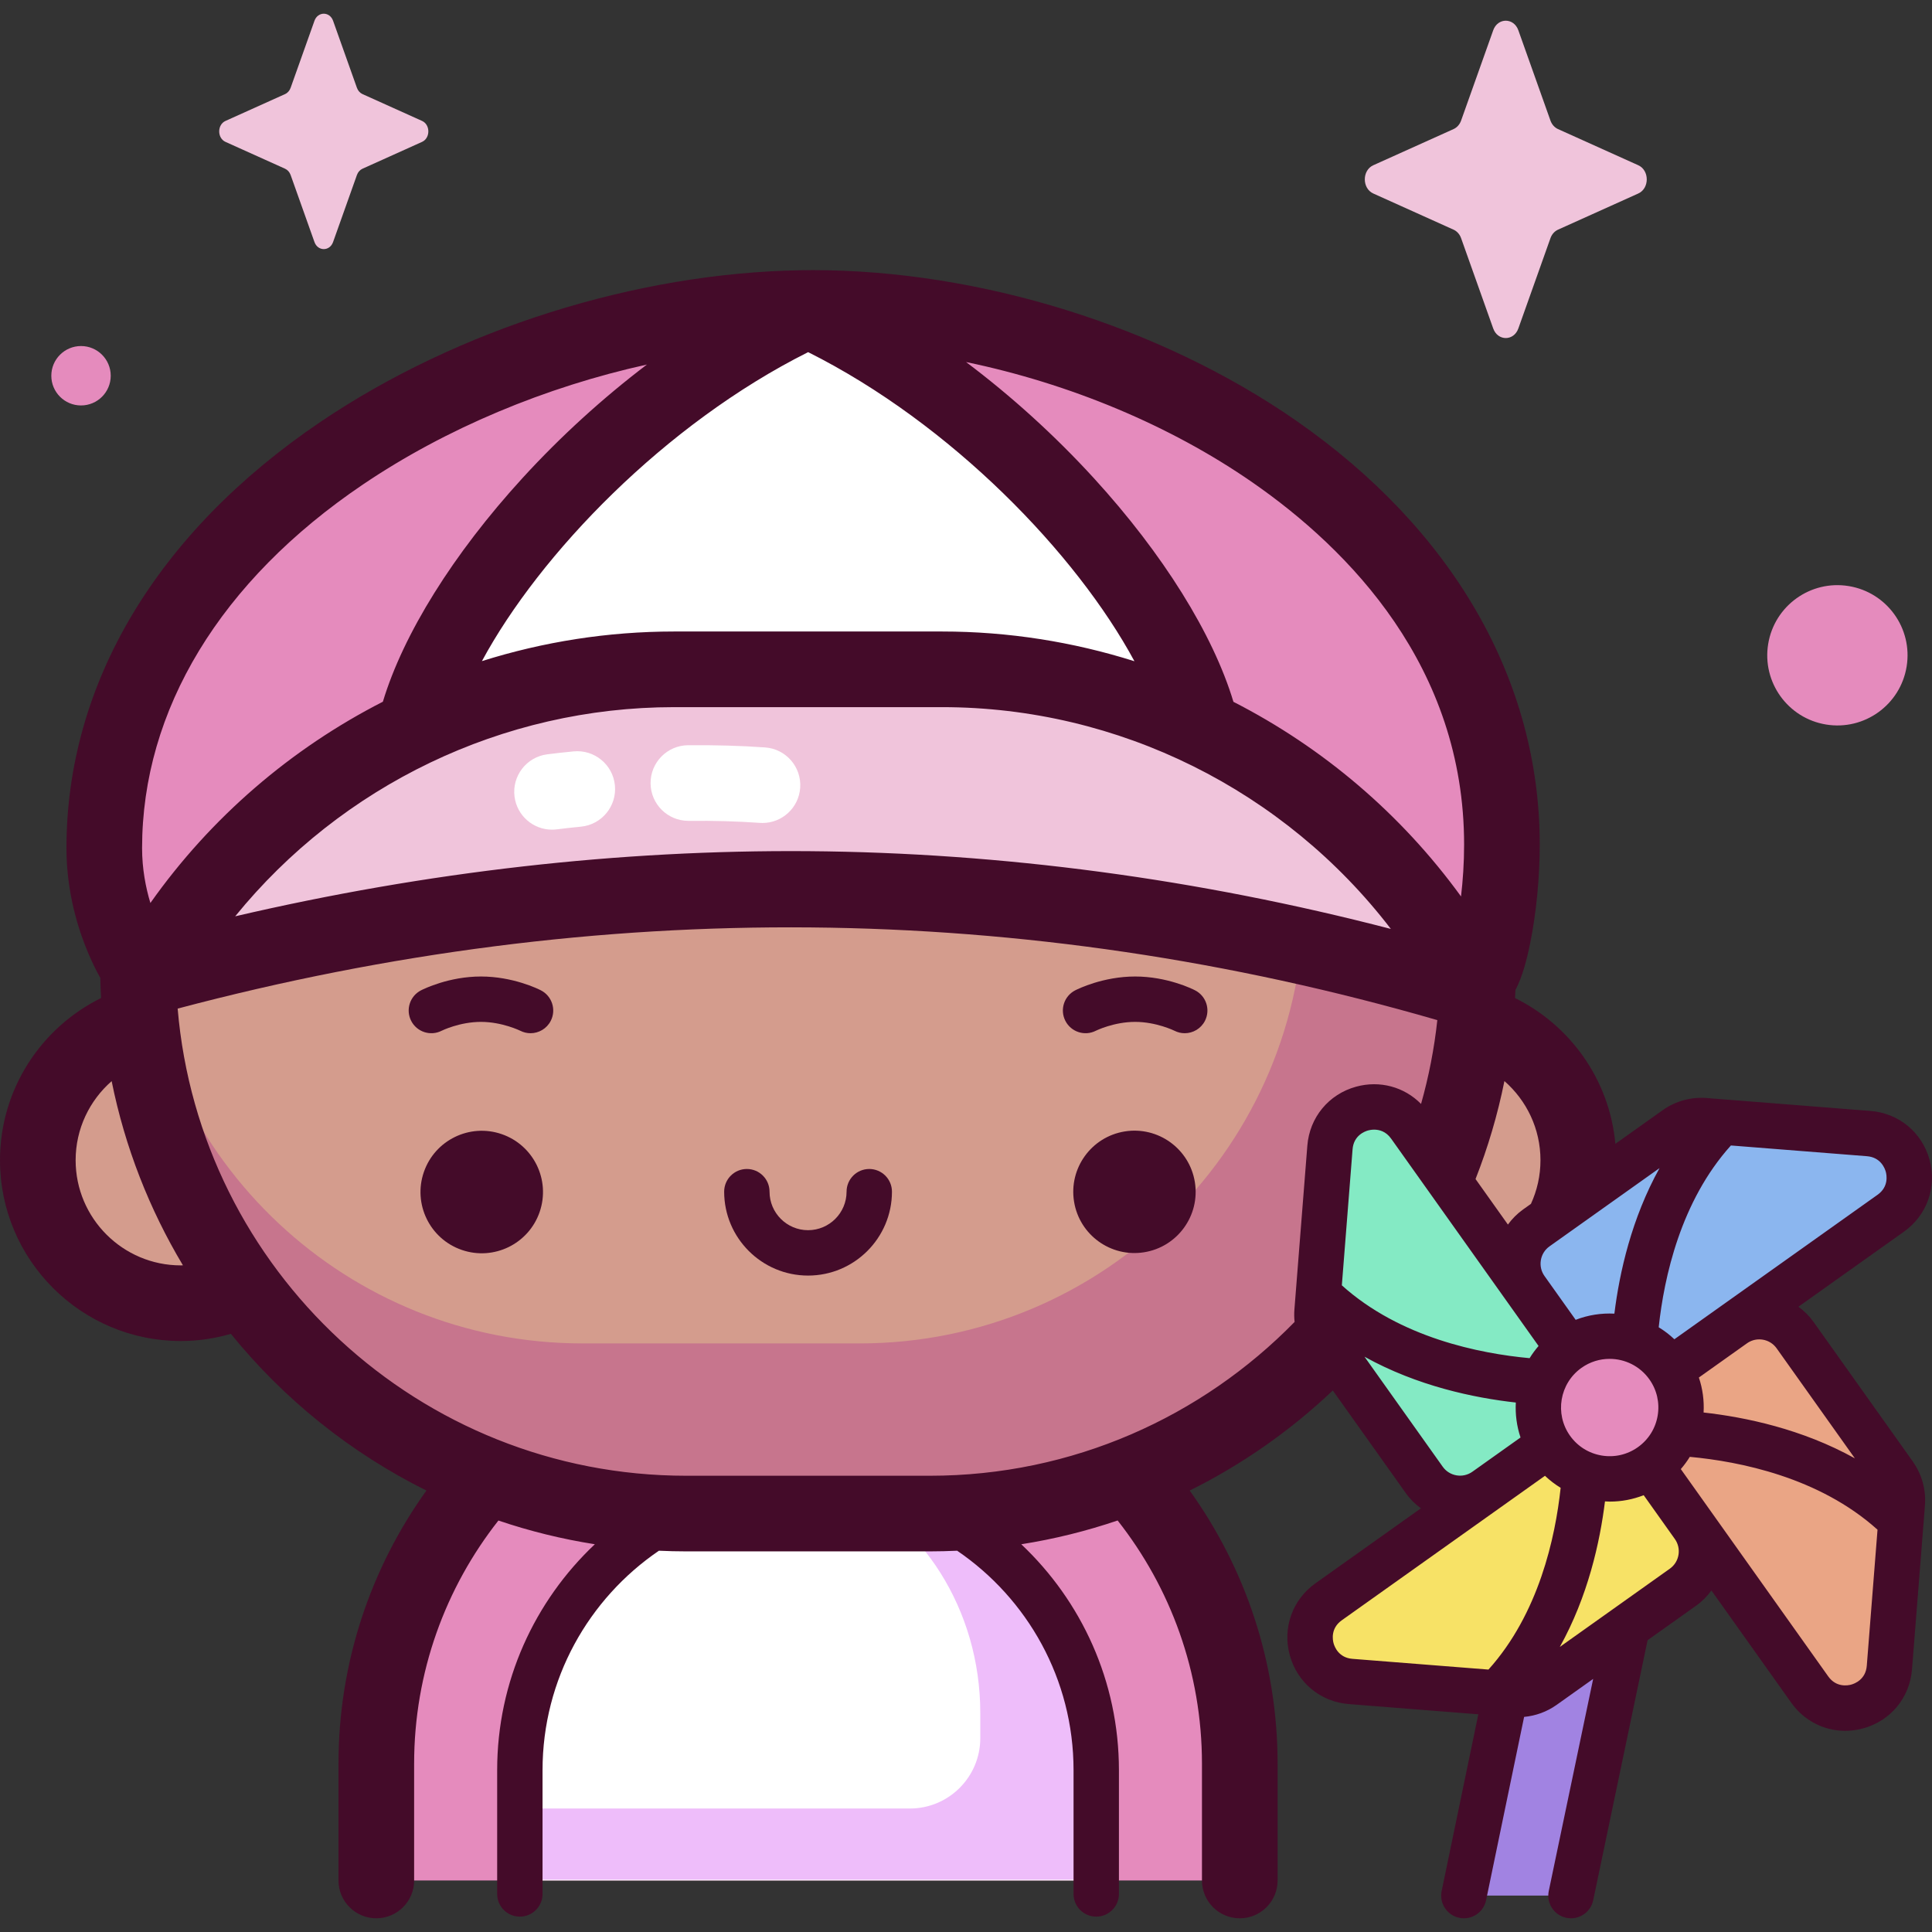 <svg id="Capa_1" enable-background="new 0 0 512 512" height="512" viewBox="0 0 512 512" width="512" xmlns="http://www.w3.org/2000/svg"><rect x="0" y="0" width="512" height="512" fill="#333333" stroke="none"/><g><g><path d="m328.559 498.347v-30.932c0-63.19-51.226-114.416-114.416-114.416-63.19 0-114.416 51.226-114.416 114.416v30.932z" fill="#e58bbd"/><path d="m290.518 498.347v-29.227c0-42.181-34.194-76.375-76.375-76.375-42.181 0-76.375 34.194-76.375 76.375v29.227z" fill="#fff"/><path d="m222.157 392.955c22.091 9.936 37.63 33.517 37.63 61.036v6.621c0 10.307-8.356 18.663-18.663 18.663h-103.356v18.861h152.75v-29.226c0-39.474-29.947-71.948-68.361-75.955z" fill="#eebdfa"/><g fill="#d49c8d"><circle cx="380.373" cy="307.47" r="37.891"/><circle cx="47.913" cy="307.47" r="37.891"/><path d="m246.431 401.11h-64.576c-80.244 0-145.295-65.051-145.295-145.295 0-80.244 65.051-145.295 145.295-145.295h64.576c80.244 0 145.295 65.051 145.295 145.295 0 80.244-65.051 145.295-145.295 145.295z"/></g><path d="m246.431 110.432h-18.632c65.055 0 117.793 52.737 117.793 117.792v10.003c0 65.055-52.738 117.793-117.793 117.793h-73.447c-62.256 0-113.224-48.299-117.496-109.468-.189 3.035-.297 6.092-.297 9.175 0 80.244 65.051 145.295 145.295 145.295h64.576c80.244 0 145.295-65.051 145.295-145.295.001-80.244-65.05-145.295-145.294-145.295z" fill="#c7758d"/><path d="m211.724 235.58c51.181.991 120.215 5.852 177.147 23.13 0 0-32.663-83.697-165.361-81.332-132.7 2.365-155.869 45.063-184.253 81.613 0 0 65.835-25.346 172.467-23.411z" fill="#f0c4db"/><path d="m215.401 81.61c-82.533 0-187.768 54.907-187.768 143.155v.001c0 19.981 10.833 35.634 11.624 34.226 27.374-48.705 79.529-81.613 139.378-81.613h71.017c59.733 0 111.803 32.781 139.219 81.332 3.917 6.936 9.156-14.893 9.156-34.874v-.001c-.001-88.248-100.093-142.226-182.626-142.226z" fill="#e58bbd"/><path d="m325.538 196.507c-13.989-26.868-32.551-52.101-54.605-72.887-11.06-10.423-22.945-20.261-35.45-28.911-6.634-4.589-13.836-8.333-20.234-13.096-2.99.003-6.012.084-9.055.229-9.13 5.506-17.762 11.873-26.123 18.45-10.638 8.368-21.725 16.625-31.296 26.222-9.55 9.576-17.058 20.971-24.531 32.185-7.145 10.723-11.896 22.421-15.164 34.597 21.029-10.187 44.619-15.917 69.555-15.917h71.017c27.479 0 53.327 6.952 75.908 19.171-.008-.015-.014-.03-.022-.043z" fill="#fff"/><path d="m416.64 502.345 17.333-84.369c1.287-7.621-3.849-14.843-11.47-16.13-7.621-1.286-14.843 3.849-16.129 11.47l-18.119 89.028h28.385z" fill="#a183e2"/><path d="m444.127 299.103-36.975 26.294c-5.243 3.729-6.471 11.002-2.743 16.245l16.208 22.793c3.729 5.243 11.002 6.471 16.245 2.743l64.207-45.659c8.869-6.307 5.015-20.251-5.835-21.107l-43.44-3.427c-2.725-.217-5.439.533-7.667 2.118z" fill="#8bb6ef"/><path d="m502.02 390.81-26.294-36.975c-3.728-5.243-11.002-6.471-16.245-2.743l-22.793 16.208c-5.243 3.729-6.471 11.002-2.743 16.245l45.659 64.207c6.307 8.87 20.251 5.015 21.108-5.835l3.427-43.44c.216-2.725-.534-5.439-2.119-7.667z" fill="#eaa585"/><path d="m409.038 446.911 36.975-26.294c5.243-3.729 6.471-11.002 2.743-16.245l-16.208-22.793c-3.729-5.243-11.002-6.471-16.245-2.743l-64.207 45.659c-8.869 6.307-5.015 20.251 5.835 21.107l43.44 3.428c2.725.215 5.439-.535 7.667-2.119z" fill="#f7e266"/><path d="m351.145 355.204 26.294 36.975c3.729 5.243 11.002 6.471 16.245 2.743l22.793-16.208c5.243-3.729 6.471-11.002 2.742-16.245l-45.659-64.207c-6.307-8.87-20.251-5.015-21.107 5.835l-3.428 43.44c-.215 2.724.535 5.439 2.12 7.667z" fill="#84eac4"/><ellipse cx="426.582" cy="373.007" fill="#e58bbd" rx="18.912" ry="18.912" transform="matrix(.544 -.839 .839 .544 -118.5 527.9)"/></g><g><g fill="#440b29"><ellipse cx="127.459" cy="315.807" rx="16.22" ry="16.22" transform="matrix(.326 -.946 .946 .326 -212.638 333.523)"/><ellipse cx="300.827" cy="315.807" rx="16.22" ry="16.22" transform="matrix(.987 -.159 .159 .987 -46.487 51.982)"/><path d="m143.333 262.443c-.734-.375-7.415-3.661-15.874-3.661s-15.14 3.286-15.874 3.661c-2.958 1.509-4.132 5.132-2.623 8.089 1.51 2.958 5.132 4.134 8.09 2.622.046-.023 4.754-2.345 10.407-2.345 5.627 0 10.386 2.335 10.407 2.345.875.447 1.809.659 2.729.659 2.188 0 4.298-1.198 5.361-3.281 1.509-2.958.335-6.58-2.623-8.089z"/><path d="m316.701 262.443c-.734-.375-7.415-3.661-15.874-3.661s-15.14 3.286-15.874 3.661c-2.958 1.509-4.132 5.132-2.622 8.089 1.51 2.958 5.133 4.134 8.09 2.622.046-.023 4.754-2.345 10.407-2.345 5.627 0 10.386 2.335 10.407 2.345.876.447 1.809.659 2.729.659 2.188 0 4.298-1.198 5.361-3.281 1.508-2.958.334-6.58-2.624-8.089z"/><path d="m230.363 309.793c-3.321 0-6.013 2.693-6.013 6.013 0 5.629-4.578 10.207-10.207 10.207-5.628 0-10.207-4.579-10.207-10.207 0-3.321-2.693-6.013-6.013-6.013-3.321 0-6.013 2.693-6.013 6.013 0 12.26 9.974 22.234 22.234 22.234s22.233-9.974 22.233-22.234c0-3.321-2.693-6.013-6.014-6.013z"/><path d="m506.921 387.324-26.294-36.975c-1.129-1.587-2.496-2.94-4.027-4.052l27.954-19.879c6.127-4.356 8.792-11.853 6.789-19.1-2.003-7.246-8.14-12.31-15.635-12.903l-43.44-3.427c-4.123-.325-8.254.816-11.626 3.214l-12.554 8.927c-1.533-16.979-11.967-31.416-26.584-38.63.039-.701.064-1.405.093-2.108 1.859-3.546 3.006-7.961 3.924-12.476 1.606-7.896 2.527-17.402 2.527-26.08 0-43.565-22.967-83.498-64.671-112.439-35.918-24.927-83.76-39.809-127.977-39.809-.087 0-.174.003-.261.003-.011 0-.022 0-.033 0-.551.001-1.104.012-1.656.018-.436-.022-.87-.021-1.301.014-43.556.71-90.86 15.607-127.196 40.169-43.426 29.356-67.343 69.477-67.343 112.974 0 11.808 3.177 21.733 5.843 27.979 1.078 2.526 2.124 4.638 3.127 6.417.038 1.783.106 3.558.204 5.326-15.851 7.821-26.784 24.145-26.784 42.983 0 26.419 21.493 47.913 47.913 47.913 4.608 0 9.055-.677 13.274-1.899 14.029 17.299 31.693 31.531 51.821 41.527-14.656 20.411-23.304 45.413-23.304 72.403v30.932c0 5.535 4.487 10.022 10.022 10.022s10.022-4.488 10.022-10.022v-30.932c0-24.307 8.355-46.697 22.338-64.458 8.232 2.792 16.774 4.905 25.555 6.285-15.924 15.029-25.887 36.307-25.887 59.879v32.795c0 3.321 2.693 6.013 6.013 6.013 3.321 0 6.013-2.692 6.013-6.013v-32.795c0-24.154 12.244-45.489 30.841-58.162 2.398.111 4.808.174 7.232.174h64.576c2.423 0 4.831-.066 7.227-.176 18.602 12.67 30.846 34.007 30.846 58.164v32.795c0 3.321 2.693 6.013 6.013 6.013s6.013-2.692 6.013-6.013v-32.795c0-23.57-9.958-44.848-25.881-59.875 8.778-1.381 17.31-3.509 25.538-6.301 13.989 17.763 22.349 40.157 22.349 64.47v30.932c0 5.535 4.487 10.022 10.022 10.022s10.022-4.488 10.022-10.022v-30.932c0-26.988-8.646-51.988-23.3-72.399 13.959-6.934 26.732-15.908 37.931-26.527l19.325 27.176c1.142 1.606 2.509 2.958 4.024 4.054l-27.951 19.877c-6.127 4.356-8.791 11.853-6.788 19.1s8.141 12.312 15.635 12.903l34.316 2.708-9.715 46.831c-.671 3.252 1.421 6.433 4.673 7.105 3.251.678 6.434-1.42 7.105-4.673l10.074-48.571c3.084-.286 6.065-1.373 8.613-3.185l9.685-6.887-11.762 56.2c-.678 3.251 1.407 6.437 4.659 7.115.414.086.827.127 1.234.127 2.788 0 5.289-1.95 5.881-4.786l14.414-68.914 12.865-9.148c1.607-1.143 2.952-2.515 4.049-4.031l21.156 29.75c3.395 4.774 8.695 7.446 14.299 7.446 1.588 0 3.2-.214 4.801-.657 7.246-2.003 12.311-8.14 12.903-15.635l3.427-43.44c.325-4.125-.816-8.254-3.214-11.625.004-.003.004-.004.004-.004zm-15.36-.846c-13.97-7.77-29.025-10.914-40.091-12.148.174-3.168-.25-6.304-1.252-9.271l12.749-9.066c.965-.686 2.095-1.044 3.255-1.044.315 0 .633.026.95.08 1.485.251 2.783 1.064 3.655 2.291zm-135.959-45.852 2.845-36.058c.288-3.653 3.224-4.742 4.117-4.989.312-.086.892-.212 1.604-.212 1.325 0 3.11.437 4.491 2.378l30.846 43.377c.001.001.002.003.003.004l8.228 11.571c-.884 1.022-1.679 2.102-2.374 3.233-13.142-1.211-34.311-5.391-49.76-19.304zm-176.967-153.226h71.017c46.9 0 90.816 22.096 118.937 58.776-51.105-13.267-102.888-20.205-154.299-20.608-50.155-.383-101.146 5.425-151.96 17.264 28.182-34.681 70.824-55.432 116.305-55.432zm-50.92-12.199c15.315-28.384 48.46-62.853 86.452-81.88 38.006 19.034 71.164 53.523 86.47 81.913-16.282-5.142-33.448-7.879-50.986-7.879h-71.017c-17.517.001-34.66 2.722-50.919 7.846zm289.852 174.567-8.259-11.613c-.871-1.226-1.214-2.719-.963-4.203.25-1.484 1.064-2.783 2.291-3.655l29.163-20.738c-7.421 13.342-10.622 27.667-11.97 38.57-3.449-.176-6.948.354-10.262 1.639zm6.868 35.957c-3.397-.574-6.368-2.436-8.365-5.244-4.122-5.795-2.759-13.864 3.037-17.986 2.263-1.609 4.871-2.382 7.457-2.382 4.037 0 8.017 1.886 10.53 5.419 1.997 2.807 2.781 6.225 2.207 9.622s-2.436 6.368-5.244 8.364c-2.807 1.996-6.225 2.78-9.622 2.207zm75.316-75.202c.247.893.82 3.971-2.167 6.095l-53.858 38.299c-1.283-1.217-2.676-2.279-4.151-3.177 1.415-13.231 5.813-33.38 19.132-48.179l36.053 2.845c3.655.288 4.744 3.223 4.991 4.117zm-91.51-3.053c0 4.127-.909 8.042-2.526 11.569l-2.049 1.457c-1.587 1.129-2.94 2.495-4.053 4.026l-8.58-12.065c3.276-8.329 5.849-17.008 7.653-25.963 5.85 5.111 9.555 12.616 9.555 20.976zm-20.237-83.634c0 4.877-.329 9.568-.819 13.731-15.898-21.911-36.666-39.49-60.311-51.579-5.38-17.89-18.634-39.202-37.022-59.308-10.367-11.336-21.832-21.711-33.832-30.736 27.351 5.679 54.073 16.753 75.93 31.921 25.571 17.745 56.054 48.801 56.054 95.971zm-291.824-95.439c22.002-14.873 48.393-25.866 75.265-31.79-11.683 8.87-22.846 19.01-32.962 30.071-18.38 20.096-31.629 41.399-37.014 59.284-24.29 12.407-45.548 30.598-61.612 53.341-1.25-4.138-2.202-9.094-2.202-14.538 0-36.632 20.784-70.856 58.525-96.368zm-48.267 206.942c-15.367 0-27.869-12.501-27.869-27.868 0-8.353 3.705-15.846 9.545-20.959 3.524 17.51 10.005 33.959 18.892 48.812-.189.004-.377.015-.568.015zm198.518 55.749h-64.576c-70.724 0-128.929-54.561-134.773-123.8 112.01-29.701 224.246-28.675 333.824 3.053-.82 7.611-2.279 15.03-4.312 22.213-4.45-4.518-10.934-6.305-17.234-4.566-7.246 2.003-12.31 8.14-12.902 15.635l-3.428 43.439c-.086 1.092-.063 2.184.053 3.262-24.572 25.129-58.813 40.764-96.652 40.764zm115.177-31.546c13.976 7.771 29.036 10.91 40.101 12.142-.168 3.103.236 6.248 1.248 9.264l-12.759 9.073c-2.533 1.804-6.058 1.207-7.86-1.327zm-8.194 75.949c-.247-.893-.82-3.971 2.166-6.095l53.853-38.295c1.273 1.212 2.667 2.276 4.156 3.185-1.417 13.232-5.815 33.373-19.129 48.167l-36.056-2.845c-3.654-.288-4.743-3.224-4.99-4.117zm89.115-19.775-29.16 20.737c7.421-13.343 10.62-27.668 11.967-38.569.434.022.868.054 1.3.054 3.08 0 6.107-.582 8.961-1.695l8.259 11.614c1.8 2.532 1.205 6.059-1.327 7.859zm48.071 30.718c-.892.248-3.97.821-6.095-2.167l-39.073-54.945c.884-1.017 1.679-2.101 2.382-3.243 13.144 1.216 34.307 5.402 49.748 19.307l-2.845 36.059c-.287 3.653-3.224 4.742-4.117 4.989z"/></g><path d="m202.071 218.097c-.238 0-.478-.008-.719-.025-5.92-.42-12.085-.603-18.835-.537-.029 0-.058 0-.088 0-5.495 0-9.973-4.431-10.02-9.937-.047-5.535 4.401-10.059 9.937-10.107 7.286-.058 13.969.13 20.423.588 5.521.39 9.68 5.184 9.289 10.705-.374 5.28-4.774 9.313-9.987 9.313z" fill="#fff"/><path d="m146.285 219.868c-4.961 0-9.27-3.682-9.926-8.732-.712-5.49 3.159-10.518 8.649-11.23 2.034-.264 4.191-.504 6.996-.78 5.512-.53 10.413 3.486 10.954 8.995.541 5.508-3.486 10.413-8.995 10.954-2.589.255-4.555.473-6.374.71-.438.055-.873.083-1.304.083z" fill="#fff"/></g><g><path d="m402.377 8.022 8.513 23.937c.365 1.025 1.086 1.837 1.997 2.247l21.267 9.582c3.005 1.354 3.005 6.141 0 7.494l-21.267 9.582c-.91.41-1.632 1.222-1.997 2.247l-8.513 23.937c-1.203 3.382-5.456 3.382-6.659 0l-8.513-23.937c-.365-1.025-1.086-1.837-1.997-2.247l-21.267-9.582c-3.005-1.354-3.005-6.141 0-7.494l21.267-9.582c.911-.41 1.632-1.222 1.997-2.247l8.513-23.937c1.203-3.382 5.456-3.382 6.659 0z" fill="#f0c4db"/><ellipse cx="486.974" cy="173.712" fill="#e58bbd" rx="18.588" ry="18.588" transform="matrix(.161 -.987 .987 .161 237.074 626.337)"/><circle cx="21.472" cy="99.576" fill="#e58bbd" r="7.872"/><path d="m88.273 5.513 6.315 17.756c.27.76.805 1.362 1.481 1.667l15.775 7.107c2.229 1.004 2.229 4.555 0 5.559l-15.775 7.108c-.676.304-1.211.907-1.481 1.667l-6.315 17.756c-.892 2.508-4.047 2.508-4.939 0l-6.314-17.756c-.27-.76-.805-1.363-1.481-1.667l-15.775-7.107c-2.229-1.004-2.229-4.555 0-5.559l15.775-7.107c.675-.304 1.211-.907 1.481-1.667l6.315-17.756c.891-2.509 4.046-2.509 4.938-.001z" fill="#f0c4db"/></g></g></svg>